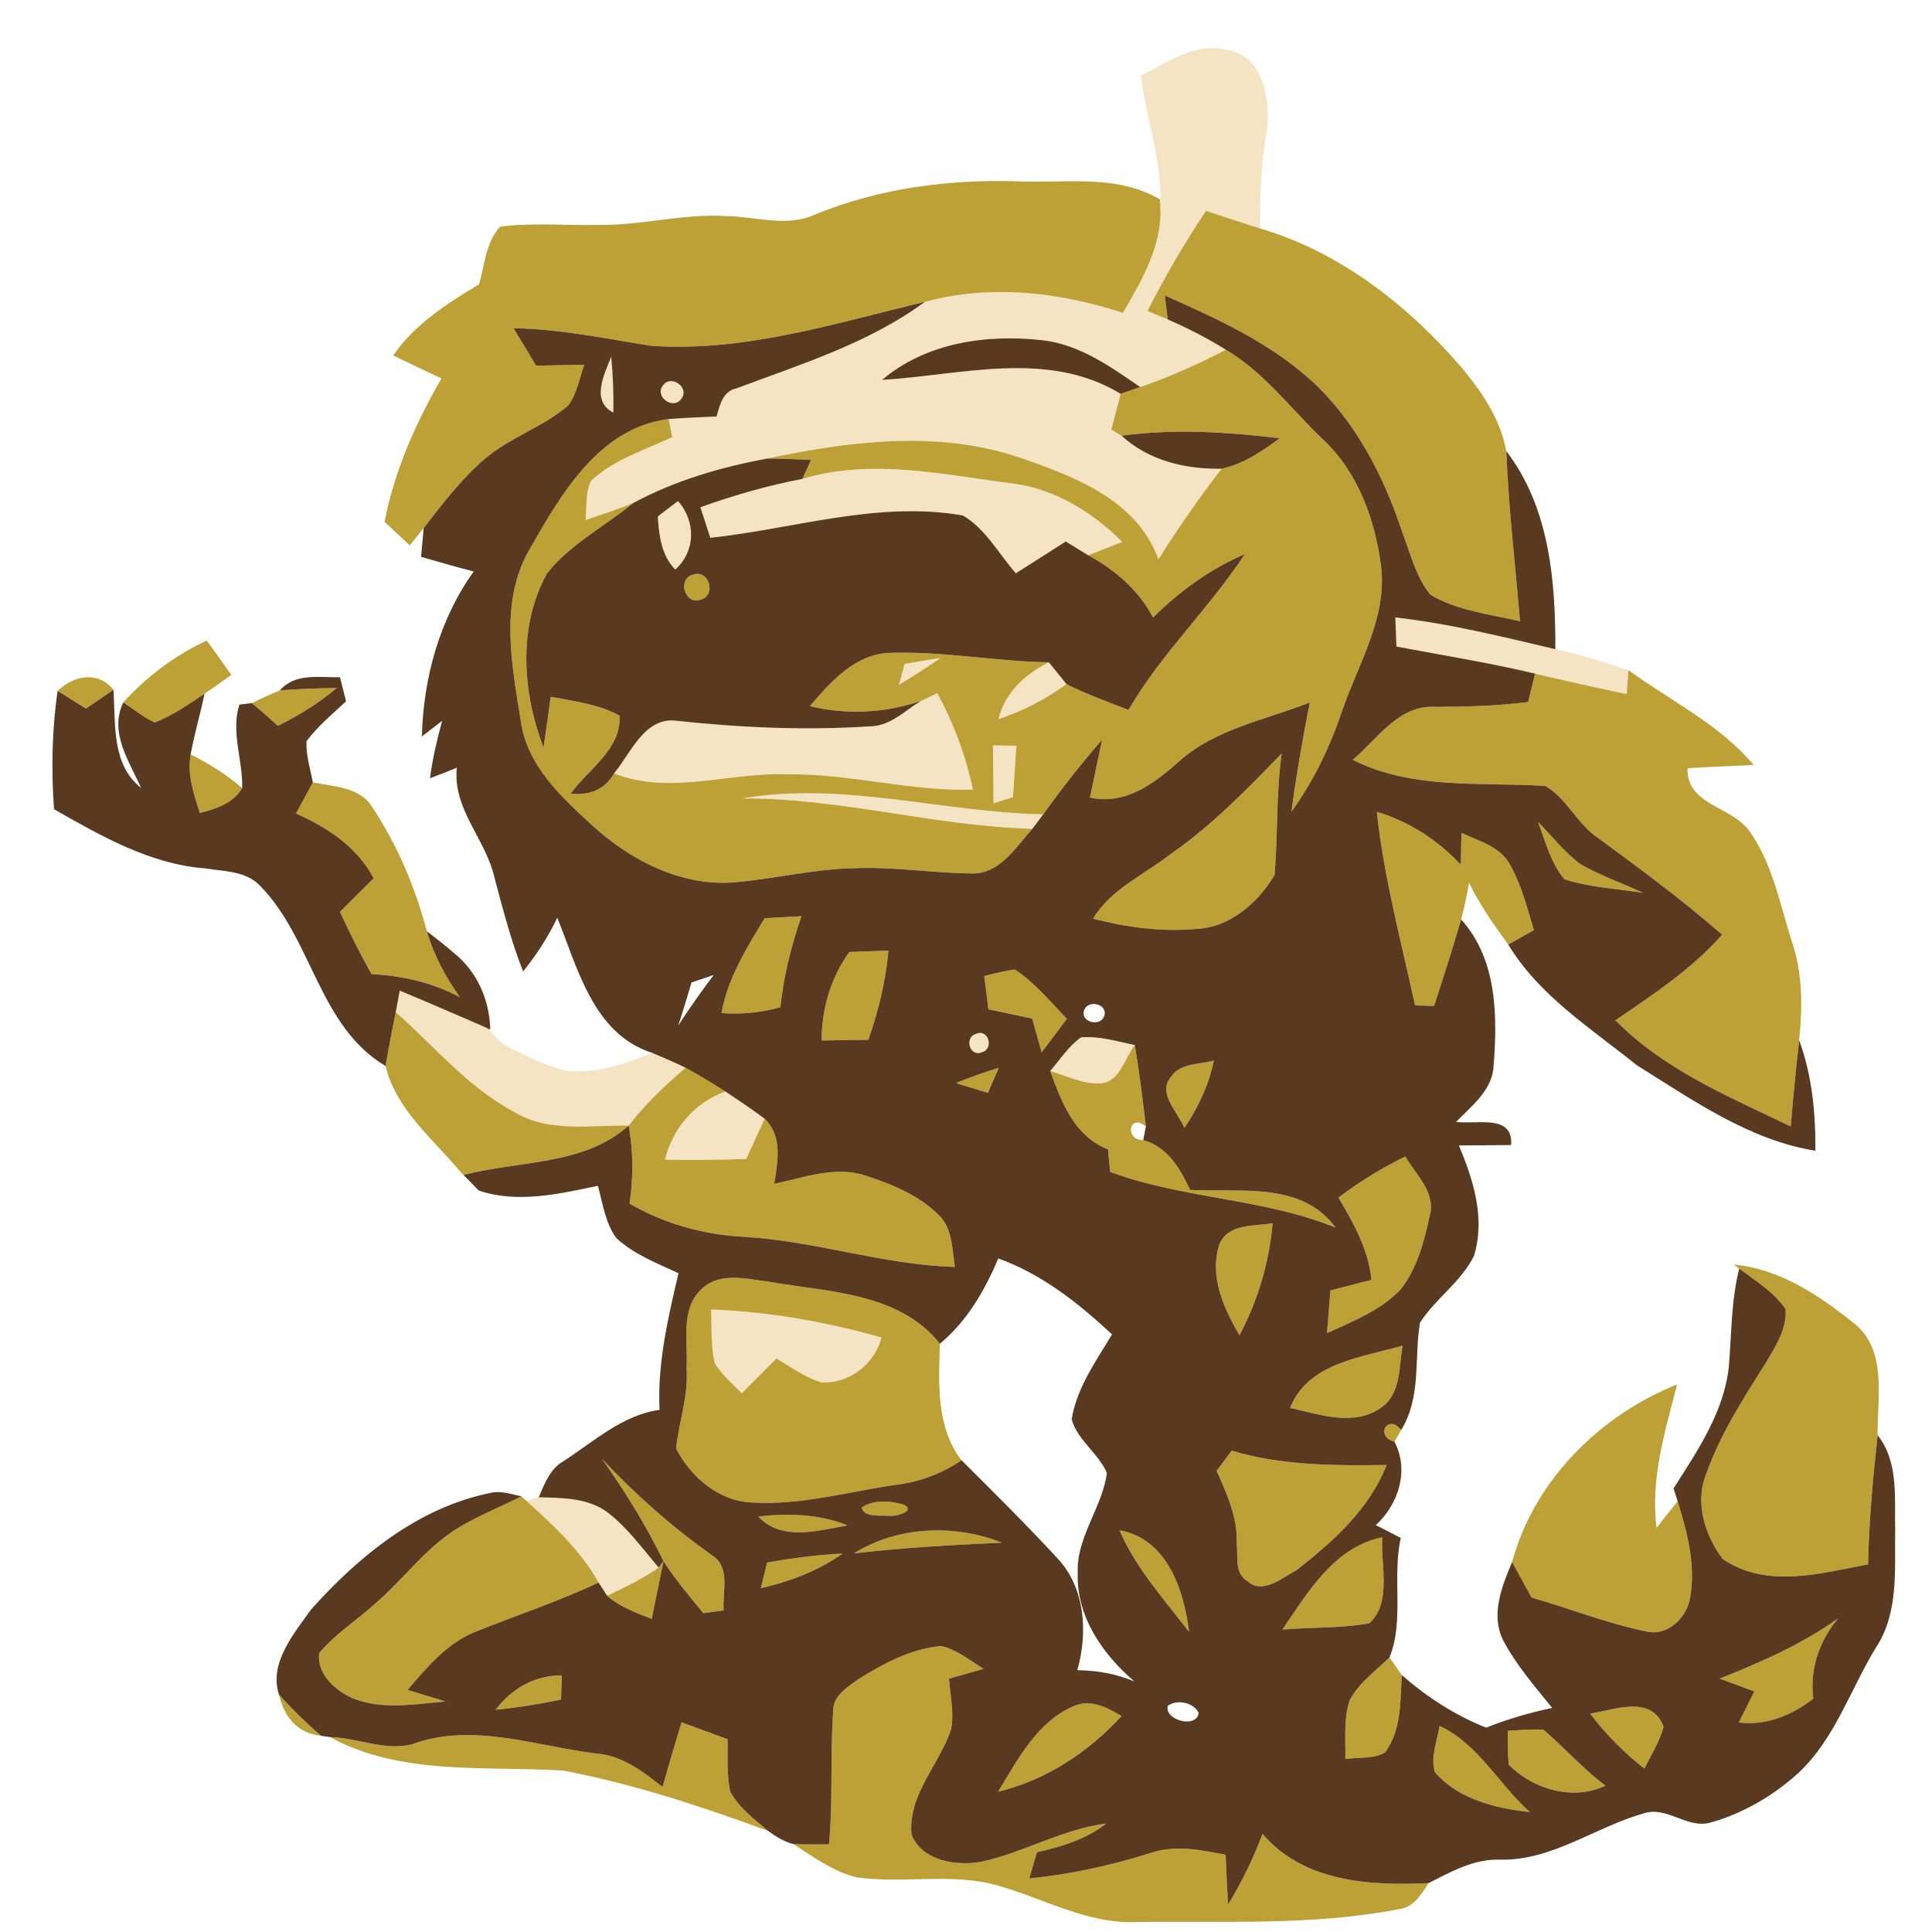 <?xml version="1.0" encoding="UTF-8" ?>
<!DOCTYPE svg PUBLIC "-//W3C//DTD SVG 1.1//EN" "http://www.w3.org/Graphics/SVG/1.1/DTD/svg11.dtd">
<svg width="226pt" height="226pt" viewBox="0 0 226 226" version="1.1" xmlns="http://www.w3.org/2000/svg">
<g id="#f4e4c3fb">
<path fill="#f4e4c3" opacity="1.00" d=" M 133.46 8.87 C 136.67 7.23 140.07 4.75 143.88 5.91 C 147.83 6.78 148.53 11.59 148.25 14.97 C 147.53 18.85 147.40 22.78 147.39 26.72 C 145.27 26.05 143.17 25.37 141.07 24.67 C 138.56 28.43 136.27 32.34 134.23 36.37 C 134.83 36.62 136.01 37.12 136.60 37.37 C 138.94 38.38 141.23 39.56 143.40 40.91 C 140.16 42.59 136.83 44.09 133.38 45.28 C 129.90 42.88 126.27 40.29 121.95 39.80 C 115.43 39.06 108.33 40.07 103.18 44.44 C 112.45 43.88 122.54 40.87 131.09 46.07 C 130.72 47.46 130.37 48.85 130.00 50.25 C 130.30 50.43 130.90 50.79 131.19 50.97 C 134.41 53.90 138.64 54.90 142.90 54.83 C 140.27 58.24 137.80 61.78 135.51 65.43 C 132.99 58.48 125.71 55.74 119.30 53.53 C 109.74 50.29 99.41 51.59 89.74 53.64 C 84.30 54.64 78.93 56.22 74.04 58.86 C 72.22 59.59 70.35 60.21 68.49 60.84 C 68.67 59.31 68.43 57.62 69.17 56.22 C 71.83 53.75 75.41 52.65 78.63 51.14 C 78.53 50.61 78.32 49.55 78.22 49.02 C 80.08 48.87 81.95 48.81 83.82 48.72 C 84.21 47.37 84.56 45.72 86.21 45.41 C 93.76 42.57 101.61 40.16 108.19 35.31 C 115.85 33.24 123.90 34.15 131.35 36.60 C 133.60 32.75 136.01 28.66 135.73 24.03 C 135.98 18.85 134.05 13.96 133.46 8.87 Z" />
<path fill="#f4e4c3" opacity="1.00" d=" M 71.75 48.26 C 69.08 46.92 70.70 43.75 71.50 41.73 C 71.70 43.90 71.79 46.08 71.75 48.26 Z" />
<path fill="#f4e4c3" opacity="1.00" d=" M 77.56 45.08 C 78.52 43.74 80.74 45.38 79.68 46.67 C 78.72 48.00 76.51 46.36 77.56 45.08 Z" />
<path fill="#f4e4c3" opacity="1.00" d=" M 93.87 56.02 C 102.10 53.55 110.54 55.58 118.80 56.60 C 123.61 57.33 127.89 59.99 131.28 63.39 C 129.95 63.92 128.62 64.44 127.28 64.95 C 126.41 64.42 125.54 63.88 124.67 63.34 C 122.73 64.59 120.78 65.83 118.83 67.06 C 116.83 64.78 115.30 61.87 112.64 60.30 C 102.73 58.55 92.90 61.86 83.09 62.91 C 82.70 61.72 82.31 60.53 81.93 59.34 C 85.82 57.94 89.80 56.79 93.87 56.02 Z" />
<path fill="#f4e4c3" opacity="1.00" d=" M 76.95 60.41 C 77.54 59.96 78.72 59.06 79.31 58.61 C 81.41 60.99 81.39 64.46 78.99 66.63 C 77.36 64.94 77.08 62.64 76.95 60.41 Z" />
<path fill="#f4e4c3" opacity="1.00" d=" M 163.22 72.23 C 169.56 72.94 175.75 74.49 181.94 75.94 C 184.84 76.57 187.68 77.44 190.49 78.39 C 190.44 79.09 190.34 80.49 190.29 81.19 C 186.71 80.44 183.13 79.65 179.57 78.80 C 174.21 77.52 168.76 76.66 163.35 75.63 C 163.30 74.50 163.26 73.36 163.22 72.23 Z" />
<path fill="#f4e4c3" opacity="1.00" d=" M 105.82 77.66 C 107.22 77.42 108.63 77.18 110.04 76.96 C 108.44 78.06 106.80 79.11 105.15 80.12 C 105.31 79.51 105.65 78.27 105.82 77.66 Z" />
<path fill="#f4e4c3" opacity="1.00" d=" M 116.79 84.13 C 117.56 81.00 119.91 78.88 122.69 77.47 C 123.21 78.11 124.24 79.39 124.76 80.03 C 122.32 81.78 119.65 83.18 116.79 84.13 Z" />
<path fill="#f4e4c3" opacity="1.00" d=" M 107.74 81.99 C 108.22 81.77 109.17 81.31 109.65 81.09 C 111.57 84.63 112.98 88.42 113.81 92.37 C 106.50 92.60 99.36 90.46 92.06 90.58 C 85.30 90.30 78.41 93.07 71.83 90.47 C 73.80 88.09 75.43 83.78 79.20 84.32 C 86.78 85.14 94.43 85.46 102.04 84.95 C 104.28 84.82 105.90 83.08 107.74 81.99 Z" />
<path fill="#f4e4c3" opacity="1.00" d=" M 116.16 87.19 C 116.85 87.21 118.22 87.23 118.90 87.24 C 118.77 89.24 118.63 91.25 118.49 93.25 C 117.92 93.43 116.79 93.80 116.22 93.98 C 116.19 91.71 116.17 89.45 116.16 87.19 Z" />
<path fill="#f4e4c3" opacity="1.00" d=" M 86.83 93.40 C 98.58 91.37 110.29 95.03 122.04 95.26 C 121.72 95.68 121.08 96.52 120.76 96.95 C 109.35 96.65 98.27 93.33 86.83 93.40 Z" />
<path fill="#f4e4c3" opacity="1.00" d=" M 46.76 115.88 C 50.15 117.29 53.52 118.75 56.89 120.22 L 57.18 120.50 C 57.31 120.63 57.56 120.87 57.69 121.00 L 58.47 121.78 C 58.63 121.91 58.96 122.17 59.12 122.29 C 59.24 122.35 59.47 122.47 59.59 122.53 C 61.74 123.53 63.85 124.73 66.20 125.22 C 69.71 125.71 73.09 124.41 76.29 123.16 C 77.60 123.72 78.92 124.27 80.19 124.90 C 77.81 126.98 75.47 129.14 73.54 131.67 C 69.04 131.59 64.07 132.55 60.03 130.00 C 54.67 127.13 50.79 122.36 46.29 118.40 C 46.40 117.77 46.64 116.51 46.76 115.88 Z" />
<path fill="#f4e4c3" opacity="1.00" d=" M 114.17 120.94 C 115.61 120.28 116.32 122.67 114.88 123.08 C 113.45 123.73 112.74 121.35 114.17 120.94 Z" />
<path fill="#f4e4c3" opacity="1.00" d=" M 126.45 121.35 C 128.59 121.17 130.68 121.82 132.75 122.25 C 131.53 123.78 131.04 126.54 128.74 126.73 C 126.69 126.84 124.78 125.85 122.85 125.28 C 124.00 123.94 124.99 122.39 126.45 121.35 Z" />
<path fill="#f4e4c3" opacity="1.00" d=" M 77.78 135.66 C 78.73 131.94 81.22 129.01 84.85 127.68 C 86.40 128.71 87.95 129.75 89.44 130.86 C 88.72 132.43 88.00 134.00 87.29 135.57 C 84.12 135.69 80.95 135.72 77.78 135.66 Z" />
<path fill="#f4e4c3" opacity="1.00" d=" M 83.19 153.18 C 89.94 153.44 96.63 154.62 103.12 156.46 C 102.30 159.57 99.36 161.84 96.13 161.72 C 94.19 161.14 92.54 159.93 90.83 158.91 C 89.47 160.26 88.13 161.62 86.78 162.98 C 85.67 161.87 84.44 160.82 83.61 159.47 C 83.14 157.41 83.25 155.28 83.19 153.18 Z" />
<path fill="#f4e4c3" opacity="1.00" d=" M 63.02 175.15 C 65.78 175.22 68.83 175.20 71.13 176.96 C 73.44 178.76 75.17 181.16 77.05 183.37 C 75.16 184.68 73.10 185.69 71.02 186.67 C 70.77 186.28 70.27 185.51 70.02 185.12 C 67.92 181.37 64.75 178.43 61.59 175.58 C 61.94 175.47 62.66 175.25 63.02 175.15 Z" />
</g>
<g id="#bda137fe">
<path fill="#bda137" opacity="1.00" d=" M 95.40 25.07 C 102.87 22.01 110.98 20.96 119.00 21.21 C 124.57 21.46 130.65 20.33 135.69 23.33 L 135.73 24.03 C 136.01 28.66 133.60 32.75 131.35 36.60 C 123.90 34.15 115.85 33.24 108.19 35.31 C 97.68 37.81 87.08 41.22 76.14 40.45 C 70.81 39.61 65.50 38.47 60.07 38.40 C 60.96 39.86 61.84 41.31 62.71 42.77 C 64.59 42.73 66.47 42.69 68.34 42.66 C 67.78 44.27 67.50 46.05 66.46 47.44 C 63.52 49.98 59.65 51.15 56.70 53.69 C 53.96 56.04 51.76 58.93 49.56 61.77 C 49.15 62.28 48.34 63.29 47.93 63.80 C 46.95 62.89 45.97 61.96 44.99 61.04 C 46.14 55.05 48.61 49.52 51.64 44.27 C 49.76 43.38 47.87 42.50 46.00 41.58 C 48.52 37.91 52.30 35.51 56.04 33.25 C 56.71 30.98 56.82 28.30 58.52 26.51 C 62.33 26.03 66.18 26.39 70.01 26.31 C 75.04 26.39 79.98 24.95 85.02 25.28 C 88.48 25.34 92.09 26.62 95.40 25.07 Z" />
<path fill="#bda137" opacity="1.00" d=" M 141.07 24.67 C 143.17 25.37 145.27 26.05 147.39 26.72 C 156.76 29.47 164.72 35.72 171.01 43.04 C 173.37 45.87 175.54 49.08 176.20 52.77 C 176.47 59.43 177.25 66.04 177.81 72.67 C 174.27 71.84 170.48 71.46 167.31 69.56 C 165.57 67.39 164.94 64.59 163.96 62.04 C 161.79 55.54 158.52 49.23 153.43 44.55 C 148.48 40.05 142.31 37.25 136.26 34.57 C 136.35 35.27 136.51 36.67 136.60 37.37 C 136.01 37.12 134.83 36.62 134.23 36.37 C 136.27 32.34 138.56 28.43 141.07 24.67 Z" />
<path fill="#bda137" opacity="1.00" d=" M 143.40 40.91 C 147.89 43.56 151.00 47.82 154.72 51.37 C 158.83 55.18 160.84 60.74 161.55 66.19 C 162.30 72.24 158.90 77.61 157.01 83.12 C 155.60 87.32 153.68 91.34 151.07 94.94 C 151.64 90.66 152.38 86.40 153.22 82.17 C 148.07 84.22 142.31 85.21 138.03 88.97 C 135.10 91.59 131.70 94.22 127.50 93.30 C 127.97 91.05 128.45 88.79 128.92 86.53 C 126.49 89.33 124.19 92.24 122.04 95.26 C 110.29 95.03 98.58 91.37 86.83 93.40 C 98.27 93.33 109.35 96.65 120.76 96.95 C 118.81 99.14 116.85 102.39 113.48 102.17 C 108.97 102.12 104.49 101.36 99.97 101.56 C 95.18 101.64 90.50 102.84 85.74 103.23 C 79.64 103.65 73.82 100.66 69.40 96.66 C 65.70 93.28 61.60 89.54 60.91 84.27 C 59.85 77.60 58.36 70.18 62.09 64.02 C 65.72 57.64 70.19 50.02 78.22 49.02 C 78.32 49.55 78.53 50.61 78.63 51.14 C 75.41 52.65 71.83 53.75 69.17 56.22 C 68.43 57.62 68.67 59.31 68.49 60.84 C 70.35 60.21 72.22 59.59 74.04 58.86 C 70.71 61.62 66.67 63.66 63.97 67.10 C 60.56 73.34 61.11 80.98 63.58 87.45 C 63.87 85.47 64.15 83.49 64.42 81.51 C 67.14 82.03 70.00 82.35 72.47 83.72 C 72.72 87.63 68.80 89.98 66.77 92.83 C 68.86 93.10 70.78 92.37 71.83 90.47 C 78.41 93.07 85.30 90.30 92.06 90.58 C 99.36 90.46 106.50 92.60 113.81 92.37 C 112.98 88.42 111.57 84.63 109.65 81.09 C 109.17 81.31 108.22 81.77 107.74 81.99 C 103.54 83.41 99.05 83.65 94.74 82.60 C 97.19 79.73 100.04 76.49 104.12 76.37 C 110.33 76.16 116.48 77.38 122.69 77.47 C 119.91 78.88 117.56 81.00 116.79 84.13 C 119.65 83.18 122.32 81.78 124.76 80.03 C 127.10 81.21 129.57 82.10 132.01 83.04 C 135.84 76.44 141.45 71.17 145.62 64.82 C 141.57 66.54 138.00 69.16 134.88 72.23 C 133.19 69.02 130.44 66.65 127.28 64.95 C 128.62 64.44 129.95 63.92 131.28 63.39 C 127.89 59.99 123.61 57.33 118.80 56.60 C 110.54 55.58 102.10 53.55 93.87 56.02 C 94.12 55.47 94.62 54.35 94.87 53.80 C 93.16 53.73 91.45 53.65 89.74 53.64 C 99.41 51.59 109.74 50.29 119.30 53.53 C 125.71 55.74 132.99 58.48 135.51 65.43 C 137.80 61.78 140.27 58.24 142.90 54.83 C 145.46 54.29 147.62 52.78 149.70 51.27 C 143.56 50.52 137.34 50.14 131.19 50.97 C 130.90 50.79 130.30 50.43 130.00 50.25 C 130.37 48.85 130.72 47.46 131.09 46.07 C 131.66 45.87 132.81 45.48 133.38 45.28 C 136.83 44.09 140.16 42.59 143.40 40.91 M 105.82 77.66 C 105.65 78.27 105.31 79.51 105.15 80.12 C 106.80 79.11 108.44 78.06 110.04 76.96 C 108.63 77.18 107.22 77.42 105.82 77.66 M 116.16 87.19 C 116.17 89.45 116.19 91.71 116.22 93.98 C 116.79 93.80 117.92 93.43 118.49 93.25 C 118.63 91.25 118.77 89.24 118.90 87.24 C 118.22 87.23 116.85 87.21 116.16 87.19 Z" />
<path fill="#bda137" opacity="1.00" d=" M 81.11 67.21 C 82.99 66.59 83.83 69.72 81.92 70.16 C 80.05 70.78 79.20 67.64 81.11 67.21 Z" />
<path fill="#bda137" opacity="1.00" d=" M 14.42 82.16 C 17.17 79.13 20.47 76.66 24.18 74.93 C 25.16 76.26 26.12 77.60 27.06 78.95 C 26.03 79.69 24.98 80.43 23.93 81.15 C 22.05 82.38 20.21 83.72 18.09 84.51 C 16.77 83.89 15.63 82.97 14.42 82.16 Z" />
<path fill="#bda137" opacity="1.00" d=" M 6.74 80.82 C 8.60 79.01 11.47 78.44 13.27 80.69 C 12.20 81.43 11.12 82.16 10.05 82.89 C 8.94 82.20 7.84 81.51 6.74 80.82 Z" />
<path fill="#bda137" opacity="1.00" d=" M 179.57 78.80 C 183.13 79.65 186.71 80.44 190.29 81.19 C 190.34 80.49 190.44 79.09 190.49 78.39 C 195.43 81.99 201.14 84.73 205.14 89.48 C 202.56 89.62 199.98 89.70 197.40 89.86 C 197.28 94.24 202.62 94.28 204.67 97.26 C 207.39 101.10 208.21 105.83 209.64 110.23 C 210.88 113.91 210.85 117.86 210.46 121.69 C 210.09 125.05 209.74 128.40 209.48 131.77 C 202.29 128.30 194.67 125.16 188.97 119.35 C 193.38 116.34 197.90 113.37 201.45 109.33 C 196.81 105.29 191.87 101.64 186.92 98.01 C 184.48 96.40 183.25 93.31 180.74 91.94 C 173.18 91.45 165.27 92.42 158.24 88.88 C 161.12 86.45 163.64 82.41 167.89 82.69 C 171.51 82.68 175.14 82.58 178.75 82.12 C 178.95 81.29 179.36 79.63 179.57 78.80 Z" />
<path fill="#bda137" opacity="1.00" d=" M 32.74 80.76 C 34.95 80.58 37.17 80.52 39.39 80.48 C 37.30 82.25 34.97 83.70 32.51 84.90 C 31.50 84.00 30.50 83.11 29.46 82.25 C 30.53 81.71 31.63 81.21 32.74 80.76 Z" />
<path fill="#bda137" opacity="1.00" d=" M 136.88 99.95 C 141.73 96.59 145.85 92.36 149.93 88.14 C 149.26 92.85 149.50 97.63 149.10 102.35 C 147.19 105.56 143.89 108.49 139.99 108.66 C 135.91 109.03 131.82 108.49 127.87 107.46 C 129.95 103.99 133.81 102.35 136.88 99.95 Z" />
<path fill="#bda137" opacity="1.00" d=" M 23.38 95.10 C 22.66 92.89 21.88 90.60 22.30 88.25 C 24.45 89.32 26.50 90.61 28.33 92.18 C 27.27 93.98 25.29 94.62 23.38 95.10 Z" />
<path fill="#bda137" opacity="1.00" d=" M 34.62 95.16 C 35.29 93.95 35.95 92.73 36.60 91.52 C 39.05 92.03 42.16 92.03 43.59 94.49 C 46.51 98.90 48.58 103.83 49.94 108.94 C 50.74 111.73 52.12 114.29 53.80 116.65 C 50.61 114.94 47.06 114.13 43.46 113.95 C 42.13 111.57 40.90 109.13 39.77 106.66 C 41.09 105.35 42.40 104.05 43.71 102.74 C 41.78 99.07 38.31 96.80 34.62 95.16 Z" />
<path fill="#bda137" opacity="1.00" d=" M 161.06 94.97 C 164.85 96.09 168.19 98.28 170.88 101.15 C 170.90 99.91 170.93 98.67 170.96 97.43 C 173.02 98.40 175.58 99.04 176.69 101.25 C 178.00 103.60 178.66 106.24 179.43 108.80 C 178.43 109.36 177.43 109.92 176.43 110.49 C 174.74 108.20 173.11 105.84 171.85 103.28 C 171.58 104.71 171.31 106.14 170.92 107.55 C 169.93 110.94 168.86 114.31 167.75 117.67 C 167.20 117.65 166.09 117.62 165.53 117.61 C 163.90 110.09 161.87 102.63 161.06 94.97 Z" />
<path fill="#bda137" opacity="1.00" d=" M 179.91 96.13 C 181.54 97.80 182.98 99.67 184.86 101.07 C 187.19 102.42 189.75 103.30 192.19 104.44 C 189.12 103.95 185.97 103.82 183.00 102.85 C 181.39 100.94 180.78 98.43 179.91 96.13 Z" />
<path fill="#bda137" opacity="1.00" d=" M 89.45 107.41 C 90.89 107.33 92.32 107.25 93.75 107.17 C 92.56 110.63 91.67 114.18 91.29 117.82 C 89.05 118.46 86.72 118.67 84.40 118.51 C 85.12 114.43 87.34 110.89 89.45 107.41 Z" />
<path fill="#bda137" opacity="1.00" d=" M 52.68 111.12 C 52.75 111.18 52.88 111.30 52.95 111.36 C 52.88 111.30 52.75 111.18 52.68 111.12 Z" />
<path fill="#bda137" opacity="1.00" d=" M 99.35 111.36 C 100.88 111.30 102.40 111.25 103.93 111.20 C 103.61 114.77 102.76 118.25 101.58 121.63 C 99.75 121.65 97.93 121.68 96.11 121.71 C 96.12 117.99 97.18 114.39 99.35 111.36 Z" />
<path fill="#bda137" opacity="1.00" d=" M 115.14 114.17 C 116.33 113.88 117.51 113.56 118.72 113.41 C 121.07 114.96 122.86 117.18 124.80 119.18 C 123.82 120.48 122.83 121.80 121.85 123.11 C 121.48 121.79 121.11 120.47 120.74 119.15 C 119.04 118.78 117.33 118.42 115.62 118.06 C 115.46 116.76 115.30 115.46 115.14 114.17 Z" />
<path fill="#bda137" opacity="1.00" d=" M 46.29 118.40 C 50.79 122.36 54.67 127.13 60.03 130.00 C 64.07 132.55 69.04 131.59 73.54 131.67 C 68.33 136.37 60.66 135.74 54.23 137.45 C 54.18 137.41 54.10 137.31 54.05 137.27 C 53.98 137.19 53.84 137.04 53.77 136.97 C 50.58 133.19 46.28 129.68 45.10 124.70 C 45.45 122.59 45.88 120.50 46.29 118.40 Z" />
<path fill="#bda137" opacity="1.00" d=" M 56.89 120.22 C 57.01 120.26 57.24 120.36 57.35 120.40 L 57.18 120.50 L 56.89 120.22 Z" />
<path fill="#bda137" opacity="1.00" d=" M 57.18 120.50 C 57.31 120.63 57.56 120.87 57.69 121.00 C 57.56 120.87 57.31 120.63 57.18 120.50 Z" />
<path fill="#bda137" opacity="1.00" d=" M 58.47 121.78 C 58.63 121.91 58.96 122.17 59.12 122.29 C 58.96 122.17 58.63 121.91 58.47 121.78 Z" />
<path fill="#bda137" opacity="1.00" d=" M 132.75 122.25 C 133.27 125.41 133.67 128.59 134.04 131.77 C 132.07 130.14 131.50 133.38 133.73 133.37 C 136.56 134.13 138.07 136.72 139.21 139.19 C 145.06 139.53 152.23 138.14 156.23 143.60 C 147.76 140.15 138.42 140.26 129.86 137.08 C 129.77 136.20 129.69 135.33 129.61 134.45 C 125.67 132.91 124.18 128.94 122.85 125.28 C 124.78 125.85 126.69 126.84 128.74 126.73 C 131.04 126.54 131.53 123.78 132.75 122.25 Z" />
<path fill="#bda137" opacity="1.00" d=" M 59.12 122.29 C 59.24 122.35 59.47 122.47 59.59 122.53 C 59.47 122.47 59.24 122.35 59.12 122.29 Z" />
<path fill="#bda137" opacity="1.00" d=" M 136.99 125.97 C 138.07 124.31 140.31 124.55 141.99 124.06 C 141.40 126.90 140.18 129.55 138.54 131.95 C 137.83 130.10 135.32 127.87 136.99 125.97 Z" />
<path fill="#bda137" opacity="1.00" d=" M 80.19 124.90 C 81.78 125.76 83.32 126.71 84.85 127.68 C 81.22 129.01 78.73 131.94 77.78 135.66 C 80.95 135.72 84.12 135.69 87.29 135.57 C 88.00 134.00 88.72 132.43 89.44 130.86 C 91.58 132.91 90.97 135.88 90.57 138.48 C 94.08 137.75 97.77 136.32 101.34 137.55 C 104.40 138.55 107.54 139.84 109.86 142.17 C 111.43 143.76 111.37 146.14 111.70 148.20 C 103.34 147.97 95.34 145.15 87.00 144.68 C 82.30 144.43 77.71 143.16 73.64 140.79 C 74.10 137.76 74.08 134.68 73.54 131.67 C 75.47 129.14 77.81 126.98 80.19 124.90 Z" />
<path fill="#bda137" opacity="1.00" d=" M 111.83 126.70 C 113.46 126.01 115.14 125.43 116.83 124.92 C 116.41 125.89 115.99 126.86 115.57 127.83 C 114.31 127.48 113.08 127.06 111.83 126.70 Z" />
<path fill="#bda137" opacity="1.00" d=" M 156.57 140.09 C 159.02 138.24 161.63 136.63 164.39 135.29 C 165.64 137.44 168.04 139.54 167.23 142.28 C 166.59 145.27 165.76 148.38 163.85 150.83 C 161.51 153.30 158.26 154.56 155.23 155.95 C 155.36 154.28 155.49 152.61 155.63 150.95 C 157.23 150.54 158.82 150.13 160.42 149.72 C 160.10 146.19 158.33 143.09 156.57 140.09 Z" />
<path fill="#bda137" opacity="1.00" d=" M 142.63 145.59 C 143.63 143.10 146.70 143.46 148.87 143.09 C 148.47 147.67 147.15 152.13 144.99 156.20 C 143.15 153.04 141.44 149.30 142.63 145.59 Z" />
<path fill="#bda137" opacity="1.00" d=" M 202.78 147.92 C 208.26 148.43 212.92 151.60 217.08 154.96 C 220.78 158.15 219.58 163.57 219.64 167.88 C 219.09 172.90 218.63 177.94 218.52 183.00 C 212.90 184.04 206.69 185.89 201.50 182.35 C 199.48 179.64 198.24 175.85 199.54 172.56 C 201.17 167.87 203.87 163.67 206.52 159.50 C 207.64 157.55 209.06 155.49 208.87 153.13 C 207.49 151.12 205.37 149.83 203.45 148.40 L 202.78 147.92 Z" />
<path fill="#bda137" opacity="1.00" d=" M 81.94 150.91 C 84.10 148.69 87.39 149.62 90.08 149.95 C 97.00 151.18 105.14 151.17 109.95 157.18 C 109.80 161.80 109.49 166.93 112.48 170.82 C 110.21 172.36 107.61 173.34 104.89 173.68 C 99.28 174.47 93.71 176.11 88.00 175.76 C 84.12 175.64 80.79 172.77 79.09 169.45 C 79.41 166.29 80.57 163.22 80.31 160.00 C 80.51 157.00 79.56 153.29 81.94 150.91 M 83.19 153.18 C 83.25 155.28 83.14 157.41 83.61 159.47 C 84.44 160.82 85.67 161.87 86.78 162.98 C 88.13 161.62 89.47 160.26 90.83 158.91 C 92.54 159.93 94.19 161.14 96.13 161.72 C 99.36 161.84 102.30 159.57 103.12 156.46 C 96.63 154.62 89.94 153.44 83.19 153.18 Z" />
<path fill="#bda137" opacity="1.00" d=" M 150.91 164.69 C 153.03 159.39 159.28 158.80 164.07 157.41 C 163.63 159.88 163.91 162.97 161.63 164.61 C 158.47 166.93 154.35 165.46 150.91 164.69 Z" />
<path fill="#bda137" opacity="1.00" d=" M 176.88 182.72 C 179.47 173.17 187.14 165.57 196.19 161.94 C 194.77 167.44 193.05 172.97 193.78 178.73 C 194.59 177.68 195.41 176.65 196.25 175.62 C 197.36 179.21 198.37 183.02 197.72 186.81 C 197.40 189.17 195.06 191.47 192.57 190.84 C 188.00 189.90 183.64 188.16 179.16 186.88 C 178.40 185.49 177.64 184.10 176.88 182.72 Z" />
<path fill="#bda137" opacity="1.00" d=" M 163.12 168.64 C 160.77 168.05 162.35 165.30 163.90 167.28 C 163.71 167.62 163.31 168.30 163.12 168.64 Z" />
<path fill="#bda137" opacity="1.00" d=" M 144.08 169.69 C 149.96 171.46 156.12 171.45 162.20 171.37 C 160.21 176.51 155.95 180.32 151.71 183.64 C 150.05 184.52 147.75 186.57 145.97 184.99 C 144.36 184.08 144.85 182.03 144.66 180.51 C 144.79 177.50 143.51 174.74 142.32 172.06 C 142.91 171.27 143.49 170.48 144.08 169.69 Z" />
<path fill="#bda137" opacity="1.00" d=" M 70.41 170.64 C 74.31 174.82 78.60 178.59 83.25 181.91 C 85.52 183.30 84.48 186.21 84.65 188.38 C 84.05 188.46 82.87 188.62 82.27 188.70 C 80.65 186.73 79.00 184.77 77.61 182.62 C 75.57 178.42 73.11 174.45 70.41 170.64 Z" />
<path fill="#bda137" opacity="1.00" d=" M 52.47 179.47 C 55.10 177.62 58.14 176.48 61.00 175.04 L 61.59 175.58 C 64.75 178.43 67.92 181.37 70.02 185.12 C 65.41 187.30 60.57 188.90 55.84 190.79 C 52.40 192.08 50.00 194.97 47.68 197.68 C 49.16 198.13 50.64 198.58 52.13 199.04 C 48.50 199.33 44.64 200.07 41.17 198.62 C 39.17 197.69 37.04 195.80 37.34 193.38 C 39.16 191.17 41.62 189.62 43.74 187.72 C 46.80 185.13 49.21 181.83 52.47 179.47 Z" />
<path fill="#bda137" opacity="1.00" d=" M 100.81 176.34 C 102.23 175.37 104.21 175.56 105.78 176.03 C 107.17 176.85 104.60 177.42 104.04 177.32 C 103.10 177.21 101.03 177.58 100.81 176.34 Z" />
<path fill="#bda137" opacity="1.00" d=" M 88.72 177.41 C 92.22 176.98 95.83 177.12 99.15 178.43 C 95.74 179.04 91.45 180.33 88.72 177.41 Z" />
<path fill="#bda137" opacity="1.00" d=" M 99.89 181.71 C 105.01 178.51 111.66 178.27 117.21 180.46 C 111.42 180.72 105.65 181.04 99.89 181.71 Z" />
<path fill="#bda137" opacity="1.00" d=" M 130.96 179.01 C 136.52 179.99 138.50 186.00 139.09 190.89 C 136.17 187.09 132.88 183.46 130.96 179.01 Z" />
<path fill="#bda137" opacity="1.00" d=" M 150.02 190.62 C 152.99 186.25 156.09 180.96 161.70 179.83 C 161.46 183.08 162.87 187.41 160.18 189.89 C 156.83 190.48 153.40 190.34 150.02 190.62 Z" />
<path fill="#bda137" opacity="1.00" d=" M 89.74 182.78 C 92.66 182.27 95.60 181.88 98.56 181.73 C 95.70 183.77 92.40 185.00 89.00 185.79 C 89.25 184.78 89.50 183.78 89.74 182.78 Z" />
<path fill="#bda137" opacity="1.00" d=" M 77.05 183.37 L 77.61 182.62 C 77.15 184.87 76.70 187.12 76.24 189.37 C 74.40 188.67 72.52 187.97 71.02 186.67 C 73.10 185.69 75.16 184.68 77.05 183.37 Z" />
<path fill="#bda137" opacity="1.00" d=" M 201.17 196.36 C 205.98 194.44 210.78 192.35 215.01 189.32 C 212.81 191.97 211.67 195.25 212.12 198.71 C 209.60 200.63 206.63 201.90 203.41 201.49 C 204.01 200.27 204.61 199.06 205.22 197.86 C 203.87 197.35 202.52 196.86 201.17 196.36 Z" />
<path fill="#bda137" opacity="1.00" d=" M 100.41 196.43 C 103.35 194.59 106.58 192.85 110.11 192.55 C 111.96 192.97 113.47 194.24 115.06 195.22 C 113.71 195.60 112.36 195.99 111.01 196.37 C 111.15 198.33 111.63 200.33 111.26 202.28 C 109.88 206.43 106.16 210.01 106.63 214.62 C 107.89 217.72 111.91 218.32 114.85 217.77 C 119.82 216.68 124.31 213.96 129.41 213.31 C 127.06 215.15 124.18 216.02 121.30 216.67 C 121.00 217.69 120.70 218.71 120.40 219.74 C 125.21 219.26 129.92 218.22 134.53 216.78 C 137.42 215.77 140.46 216.39 143.37 216.97 C 143.44 218.90 143.54 220.84 143.66 222.78 C 145.27 220.17 146.60 217.39 147.69 214.53 C 152.49 220.15 160.25 220.62 167.11 220.28 C 166.25 221.61 165.34 223.16 163.59 223.34 C 153.50 225.29 143.16 224.69 132.95 224.84 C 126.81 225.09 121.45 221.68 115.66 220.29 C 110.57 219.21 105.33 220.33 100.21 219.61 C 97.47 218.94 95.15 217.24 92.83 215.72 C 94.21 215.77 95.59 215.75 96.97 215.75 C 97.47 210.58 97.08 205.37 97.47 200.20 C 97.39 198.36 99.12 197.38 100.41 196.43 Z" />
<path fill="#bda137" opacity="1.00" d=" M 157.90 198.86 C 158.98 196.82 160.93 195.46 162.54 193.88 C 162.90 194.39 163.61 195.43 163.97 195.94 C 163.81 198.99 163.94 202.45 162.01 205.00 C 160.62 205.80 158.90 205.52 157.37 205.77 C 157.43 203.47 157.13 201.07 157.90 198.86 Z" />
<path fill="#bda137" opacity="1.00" d=" M 57.99 200.00 C 59.86 197.50 62.56 195.98 65.72 195.98 C 65.70 196.68 65.65 198.10 65.63 198.81 C 63.11 199.34 60.56 199.75 57.99 200.00 Z" />
<path fill="#bda137" opacity="1.00" d=" M 32.64 198.25 C 34.19 199.94 35.82 201.56 37.57 203.05 C 34.81 202.78 33.23 200.84 32.64 198.25 Z" />
<path fill="#bda137" opacity="1.00" d=" M 125.55 199.60 C 127.53 198.69 129.51 199.72 131.19 200.74 C 127.30 204.98 122.38 208.23 116.75 209.60 C 119.05 205.84 121.30 201.44 125.55 199.60 Z" />
<path fill="#bda137" opacity="1.00" d=" M 186.01 200.45 C 188.92 200.01 193.20 198.21 194.61 202.00 C 194.11 203.73 193.17 205.29 192.35 206.88 C 189.97 205.02 187.83 202.86 186.01 200.45 Z" />
<path fill="#bda137" opacity="1.00" d=" M 79.73 201.47 C 81.53 202.13 83.32 202.78 85.12 203.45 C 85.13 205.48 85.00 207.54 85.41 209.55 C 86.43 211.47 88.23 212.81 89.86 214.18 C 82.05 211.30 74.09 208.69 65.91 207.12 C 56.77 206.54 46.97 207.76 38.59 203.20 C 41.79 203.26 44.96 204.84 48.14 204.06 C 55.18 201.44 62.60 204.23 69.70 205.12 C 72.75 205.32 75.20 207.23 77.50 209.03 C 78.22 206.50 78.96 203.98 79.73 201.47 Z" />
<path fill="#bda137" opacity="1.00" d=" M 168.40 201.89 C 172.93 204.00 175.32 208.74 178.96 211.97 C 174.93 211.53 170.59 210.48 167.83 207.28 C 167.33 205.49 168.12 203.65 168.40 201.89 Z" />
<path fill="#bda137" opacity="1.00" d=" M 176.38 202.46 C 177.78 202.39 179.18 202.25 180.57 202.35 C 183.05 204.46 185.18 206.94 187.81 208.88 C 183.98 210.68 179.41 209.33 176.50 206.45 C 176.35 205.13 176.39 203.79 176.38 202.46 Z" />
</g>
<g id="#593920ff">
<path fill="#593920" opacity="1.00" d=" M 76.14 40.45 C 87.08 41.22 97.68 37.81 108.19 35.31 C 101.61 40.16 93.76 42.57 86.21 45.41 C 84.56 45.72 84.21 47.37 83.82 48.72 C 81.95 48.81 80.08 48.87 78.22 49.02 C 70.19 50.02 65.72 57.64 62.09 64.02 C 58.36 70.18 59.85 77.60 60.91 84.27 C 61.60 89.54 65.70 93.28 69.40 96.66 C 73.82 100.66 79.64 103.65 85.74 103.23 C 90.50 102.84 95.18 101.64 99.97 101.56 C 104.49 101.36 108.97 102.12 113.48 102.17 C 116.85 102.39 118.81 99.14 120.76 96.95 C 121.08 96.52 121.72 95.68 122.04 95.26 C 124.19 92.24 126.49 89.33 128.92 86.53 C 128.45 88.79 127.97 91.05 127.50 93.30 C 131.70 94.22 135.10 91.59 138.03 88.97 C 142.31 85.21 148.07 84.22 153.22 82.17 C 152.38 86.40 151.64 90.66 151.07 94.94 C 153.68 91.34 155.60 87.32 157.01 83.12 C 158.90 77.61 162.30 72.24 161.55 66.19 C 160.84 60.74 158.83 55.18 154.72 51.37 C 151.00 47.82 147.89 43.56 143.40 40.91 C 141.23 39.56 138.94 38.38 136.60 37.37 C 136.51 36.67 136.35 35.27 136.26 34.57 C 142.31 37.25 148.48 40.05 153.43 44.55 C 158.52 49.23 161.79 55.54 163.96 62.04 C 164.94 64.59 165.57 67.39 167.31 69.56 C 170.48 71.46 174.27 71.84 177.81 72.67 C 177.25 66.04 176.47 59.43 176.20 52.77 C 181.25 59.33 181.97 67.95 181.94 75.94 C 175.75 74.49 169.56 72.94 163.22 72.23 C 163.26 73.36 163.30 74.50 163.35 75.63 C 168.76 76.66 174.21 77.52 179.57 78.80 C 179.36 79.63 178.95 81.29 178.75 82.12 C 175.14 82.58 171.51 82.68 167.89 82.69 C 163.64 82.41 161.12 86.45 158.24 88.88 C 165.27 92.42 173.18 91.45 180.74 91.94 C 183.25 93.31 184.48 96.40 186.92 98.01 C 191.87 101.64 196.81 105.29 201.45 109.33 C 197.90 113.37 193.38 116.34 188.97 119.35 C 194.67 125.16 202.29 128.30 209.48 131.77 C 209.74 128.40 210.09 125.05 210.46 121.69 C 211.98 125.82 212.39 130.23 212.36 134.61 C 204.62 133.37 198.02 128.68 191.50 124.63 C 186.15 120.32 180.05 116.49 176.43 110.49 C 177.43 109.92 178.43 109.36 179.43 108.80 C 178.66 106.24 178.00 103.60 176.69 101.25 C 175.58 99.04 173.02 98.40 170.96 97.43 C 170.93 98.67 170.90 99.91 170.88 101.15 C 168.19 98.28 164.85 96.09 161.06 94.97 C 161.87 102.63 163.90 110.09 165.53 117.61 C 166.09 117.62 167.20 117.65 167.75 117.67 C 168.86 114.31 169.93 110.94 170.92 107.55 C 175.21 112.31 175.18 119.04 174.69 125.05 C 174.36 127.69 172.08 129.44 170.33 131.23 C 172.70 131.58 177.02 130.25 176.77 133.94 C 174.72 133.96 172.69 133.99 170.65 133.99 C 172.36 138.02 173.77 142.55 172.42 146.91 C 170.92 149.97 167.90 151.90 166.10 154.74 C 165.41 158.94 166.28 163.47 163.90 167.28 C 162.35 165.30 160.77 168.05 163.12 168.64 C 164.87 172.00 163.61 175.94 160.94 178.41 C 161.92 178.90 162.89 179.40 163.86 179.90 C 162.83 184.47 164.29 189.59 162.54 193.88 C 160.93 195.46 158.98 196.82 157.90 198.86 C 157.13 201.07 157.43 203.47 157.37 205.77 C 158.90 205.52 160.62 205.80 162.01 205.00 C 163.94 202.45 163.81 198.99 163.97 195.94 C 166.92 198.51 170.20 200.66 173.85 202.09 C 176.35 201.10 178.94 200.34 181.57 199.79 C 179.51 197.23 177.32 194.73 175.80 191.81 C 174.36 188.81 175.70 185.54 176.88 182.72 C 177.64 184.10 178.40 185.49 179.16 186.88 C 183.64 188.16 188.00 189.90 192.57 190.84 C 195.06 191.47 197.40 189.17 197.72 186.81 C 198.37 183.02 197.36 179.21 196.25 175.62 C 196.13 175.24 195.89 174.48 195.77 174.10 C 198.56 169.73 201.64 165.21 202.23 159.92 C 202.56 156.07 202.49 152.17 203.45 148.40 C 205.37 149.83 207.49 151.12 208.87 153.13 C 209.06 155.49 207.64 157.55 206.52 159.50 C 203.87 163.67 201.17 167.87 199.54 172.56 C 198.24 175.85 199.48 179.64 201.50 182.35 C 206.69 185.89 212.90 184.04 218.52 183.00 C 218.63 177.94 219.09 172.90 219.64 167.88 C 222.13 171.05 221.60 175.22 221.69 178.99 C 221.62 183.60 222.13 188.58 219.49 192.65 C 216.47 197.56 214.68 203.36 210.38 207.39 C 207.42 210.07 203.87 212.16 200.01 213.22 C 197.34 213.92 194.95 211.24 192.29 212.12 C 186.59 213.72 181.58 217.68 175.44 217.54 C 172.39 217.43 169.74 218.96 167.11 220.28 C 160.25 220.62 152.49 220.15 147.69 214.53 C 146.60 217.39 145.27 220.17 143.66 222.78 C 143.54 220.84 143.44 218.90 143.37 216.97 C 140.46 216.39 137.42 215.77 134.53 216.78 C 129.92 218.22 125.21 219.26 120.40 219.74 C 120.70 218.71 121.00 217.69 121.30 216.67 C 124.18 216.02 127.06 215.15 129.41 213.31 C 124.31 213.96 119.82 216.68 114.85 217.77 C 111.91 218.32 107.89 217.72 106.63 214.62 C 106.16 210.01 109.88 206.43 111.26 202.28 C 111.63 200.33 111.15 198.33 111.01 196.37 C 112.36 195.99 113.71 195.60 115.06 195.22 C 113.47 194.24 111.96 192.97 110.11 192.55 C 106.58 192.85 103.35 194.59 100.41 196.43 C 99.12 197.38 97.39 198.36 97.47 200.20 C 97.08 205.37 97.47 210.58 96.97 215.75 C 95.59 215.75 94.21 215.77 92.83 215.72 C 91.73 215.45 90.76 214.84 89.86 214.18 C 88.23 212.81 86.43 211.47 85.41 209.55 C 85.00 207.54 85.13 205.48 85.12 203.45 C 83.32 202.78 81.53 202.13 79.73 201.47 C 78.96 203.98 78.22 206.50 77.50 209.03 C 75.20 207.23 72.75 205.32 69.70 205.12 C 62.60 204.23 55.18 201.44 48.14 204.06 C 44.96 204.84 41.79 203.26 38.59 203.20 C 38.33 203.16 37.82 203.09 37.57 203.05 C 35.82 201.56 34.19 199.94 32.64 198.25 C 31.42 194.55 34.38 191.11 36.38 188.28 C 41.97 182.03 48.94 176.34 57.36 174.64 C 58.58 174.34 59.80 174.79 61.00 175.04 C 58.14 176.48 55.10 177.62 52.47 179.47 C 49.21 181.83 46.80 185.13 43.74 187.72 C 41.62 189.62 39.16 191.17 37.34 193.38 C 37.04 195.80 39.17 197.69 41.17 198.62 C 44.64 200.07 48.50 199.33 52.13 199.04 C 50.64 198.58 49.16 198.13 47.68 197.68 C 50.00 194.97 52.40 192.08 55.84 190.79 C 60.57 188.90 65.41 187.30 70.02 185.12 C 70.27 185.51 70.77 186.28 71.02 186.67 C 72.52 187.97 74.40 188.67 76.24 189.37 C 76.70 187.12 77.15 184.87 77.61 182.62 C 79.00 184.77 80.65 186.73 82.27 188.70 C 82.87 188.62 84.05 188.46 84.65 188.38 C 84.48 186.21 85.52 183.30 83.25 181.91 C 78.60 178.59 74.31 174.82 70.41 170.64 C 73.11 174.45 75.57 178.42 77.61 182.62 L 77.05 183.37 C 75.17 181.16 73.44 178.76 71.13 176.96 C 68.83 175.20 65.78 175.22 63.02 175.15 C 63.70 173.57 64.34 171.81 65.92 170.92 C 69.48 168.62 72.80 165.53 77.15 164.92 C 76.89 159.49 78.14 154.18 79.37 148.94 C 76.85 147.76 74.15 146.74 72.08 144.81 C 70.80 143.03 70.51 140.78 69.94 138.71 C 65.43 139.67 60.45 140.80 55.99 139.26 C 55.55 138.81 54.67 137.91 54.23 137.45 C 60.66 135.74 68.33 136.37 73.54 131.67 C 74.08 134.68 74.10 137.76 73.64 140.79 C 77.71 143.16 82.30 144.43 87.00 144.68 C 95.34 145.15 103.34 147.97 111.70 148.20 C 111.37 146.14 111.43 143.76 109.86 142.17 C 107.54 139.84 104.40 138.55 101.34 137.55 C 97.77 136.32 94.08 137.75 90.57 138.48 C 90.97 135.88 91.58 132.91 89.44 130.86 C 87.95 129.75 86.40 128.71 84.85 127.68 C 83.32 126.71 81.78 125.76 80.19 124.90 C 78.92 124.27 77.60 123.72 76.29 123.16 C 69.42 120.98 67.58 113.27 65.19 107.35 C 64.12 109.60 62.76 111.70 61.19 113.64 C 59.78 110.07 58.83 106.35 57.84 102.66 C 56.84 98.17 52.93 94.67 53.44 89.81 C 52.40 90.23 51.35 90.64 50.30 91.04 C 50.59 88.77 51.12 86.53 51.72 84.32 C 50.94 84.93 50.15 85.54 49.35 86.15 C 49.53 79.31 51.40 72.46 55.41 66.85 C 53.35 66.32 51.31 65.73 49.26 65.14 C 49.34 64.30 49.48 62.61 49.56 61.77 C 51.76 58.93 53.96 56.04 56.70 53.69 C 59.65 51.15 63.52 49.98 66.46 47.44 C 67.50 46.05 67.78 44.27 68.34 42.66 C 66.47 42.69 64.59 42.73 62.71 42.77 C 61.84 41.31 60.96 39.86 60.07 38.40 C 65.50 38.47 70.81 39.61 76.14 40.45 M 71.75 48.26 C 71.79 46.08 71.70 43.90 71.50 41.73 C 70.70 43.75 69.08 46.92 71.75 48.26 M 77.56 45.08 C 76.51 46.36 78.72 48.00 79.68 46.67 C 80.74 45.38 78.52 43.74 77.56 45.08 M 136.88 99.95 C 133.81 102.35 129.95 103.99 127.87 107.46 C 131.82 108.49 135.91 109.03 139.99 108.66 C 143.89 108.49 147.19 105.56 149.10 102.35 C 149.50 97.63 149.26 92.85 149.93 88.14 C 145.85 92.36 141.73 96.59 136.88 99.95 M 179.91 96.13 C 180.78 98.43 181.39 100.94 183.00 102.85 C 185.97 103.82 189.12 103.95 192.19 104.44 C 189.75 103.30 187.19 102.42 184.86 101.07 C 182.98 99.67 181.54 97.80 179.91 96.13 M 89.45 107.41 C 87.34 110.89 85.12 114.43 84.40 118.51 C 86.72 118.67 89.05 118.46 91.29 117.82 C 91.67 114.18 92.56 110.63 93.75 107.17 C 92.32 107.25 90.89 107.33 89.45 107.41 M 99.35 111.36 C 97.18 114.39 96.12 117.99 96.11 121.71 C 97.93 121.68 99.75 121.65 101.58 121.63 C 102.76 118.25 103.61 114.77 103.93 111.20 C 102.40 111.25 100.88 111.30 99.35 111.36 M 115.14 114.17 C 115.30 115.46 115.46 116.76 115.62 118.06 C 117.33 118.42 119.04 118.78 120.74 119.15 C 121.11 120.47 121.48 121.79 121.85 123.11 C 122.83 121.80 123.82 120.48 124.80 119.18 C 122.86 117.18 121.07 114.96 118.72 113.41 C 117.51 113.56 116.33 113.88 115.14 114.17 M 80.89 114.93 C 80.40 116.61 79.89 118.29 79.34 119.95 C 80.66 117.94 82.04 115.97 83.49 114.05 C 82.62 114.34 81.76 114.64 80.89 114.93 M 126.82 118.18 C 126.34 119.59 128.73 120.16 129.17 118.85 C 129.64 117.44 127.27 116.87 126.82 118.18 M 114.17 120.94 C 112.74 121.35 113.45 123.73 114.88 123.08 C 116.32 122.67 115.61 120.28 114.17 120.94 M 126.45 121.35 C 124.99 122.39 124.00 123.94 122.85 125.28 C 124.18 128.94 125.67 132.91 129.61 134.45 C 129.69 135.33 129.77 136.20 129.86 137.08 C 138.42 140.26 147.76 140.15 156.23 143.60 C 152.23 138.14 145.06 139.53 139.21 139.19 C 138.07 136.72 136.56 134.13 133.73 133.37 C 133.81 132.97 133.96 132.17 134.04 131.77 C 133.67 128.59 133.27 125.41 132.75 122.25 C 130.68 121.82 128.59 121.17 126.45 121.35 M 136.99 125.97 C 135.32 127.87 137.83 130.10 138.54 131.95 C 140.18 129.55 141.40 126.90 141.99 124.06 C 140.31 124.55 138.07 124.31 136.99 125.97 M 111.83 126.70 C 113.08 127.06 114.31 127.48 115.57 127.83 C 115.99 126.86 116.41 125.89 116.83 124.92 C 115.14 125.43 113.46 126.01 111.83 126.70 M 156.57 140.09 C 158.33 143.09 160.10 146.19 160.42 149.72 C 158.82 150.13 157.23 150.54 155.63 150.95 C 155.49 152.61 155.36 154.28 155.23 155.95 C 158.26 154.56 161.51 153.30 163.85 150.83 C 165.76 148.38 166.59 145.27 167.23 142.28 C 168.04 139.54 165.64 137.44 164.39 135.29 C 161.63 136.63 159.02 138.24 156.57 140.09 M 142.63 145.59 C 141.44 149.30 143.15 153.04 144.99 156.20 C 147.15 152.13 148.47 147.67 148.87 143.09 C 146.70 143.46 143.63 143.10 142.63 145.59 M 116.78 147.21 C 115.19 150.95 113.12 154.56 109.95 157.18 C 105.14 151.17 97.00 151.18 90.08 149.95 C 87.39 149.62 84.10 148.69 81.94 150.91 C 79.56 153.29 80.51 157.00 80.31 160.00 C 80.57 163.22 79.41 166.29 79.09 169.45 C 80.79 172.77 84.12 175.64 88.00 175.76 C 93.71 176.11 99.28 174.47 104.89 173.68 C 107.61 173.34 110.21 172.36 112.48 170.82 C 116.28 174.60 120.09 178.38 123.73 182.32 C 126.95 185.77 127.27 191.01 126.02 195.38 C 128.31 195.40 130.58 195.79 132.69 196.69 C 128.99 193.52 125.89 189.07 126.07 184.00 C 125.90 179.78 128.95 176.36 129.48 172.30 C 128.48 169.98 126.05 168.49 125.36 166.04 C 125.94 162.35 128.21 159.23 130.08 156.09 C 126.16 152.44 121.87 149.04 116.78 147.21 M 150.91 164.69 C 154.35 165.46 158.47 166.93 161.63 164.61 C 163.91 162.97 163.63 159.88 164.07 157.41 C 159.28 158.80 153.03 159.39 150.91 164.69 M 144.08 169.69 C 143.49 170.48 142.91 171.27 142.32 172.06 C 143.51 174.74 144.79 177.50 144.66 180.51 C 144.85 182.03 144.36 184.08 145.97 184.99 C 147.75 186.57 150.05 184.52 151.71 183.64 C 155.95 180.32 160.21 176.51 162.20 171.37 C 156.12 171.45 149.96 171.46 144.08 169.69 M 100.81 176.34 C 101.03 177.58 103.10 177.21 104.04 177.32 C 104.60 177.42 107.17 176.85 105.78 176.03 C 104.21 175.56 102.23 175.37 100.81 176.34 M 88.72 177.41 C 91.45 180.33 95.74 179.04 99.15 178.43 C 95.83 177.12 92.22 176.98 88.72 177.41 M 99.89 181.71 C 105.65 181.04 111.42 180.72 117.21 180.46 C 111.66 178.27 105.01 178.51 99.89 181.71 M 130.96 179.01 C 132.88 183.46 136.17 187.09 139.09 190.89 C 138.50 186.00 136.52 179.99 130.96 179.01 M 150.02 190.62 C 153.40 190.34 156.83 190.48 160.18 189.89 C 162.87 187.41 161.46 183.08 161.70 179.83 C 156.09 180.96 152.99 186.25 150.02 190.62 M 89.74 182.78 C 89.50 183.78 89.25 184.78 89.00 185.79 C 92.40 185.00 95.70 183.77 98.56 181.73 C 95.60 181.88 92.66 182.27 89.74 182.78 M 201.17 196.36 C 202.52 196.86 203.87 197.35 205.22 197.86 C 204.61 199.06 204.01 200.27 203.41 201.49 C 206.63 201.90 209.60 200.63 212.12 198.71 C 211.67 195.25 212.81 191.97 215.01 189.32 C 210.78 192.35 205.98 194.44 201.17 196.36 M 57.99 200.00 C 60.56 199.75 63.11 199.34 65.63 198.81 C 65.65 198.10 65.70 196.68 65.72 195.98 C 62.56 195.98 59.86 197.50 57.99 200.00 M 125.55 199.60 C 121.30 201.44 119.05 205.84 116.75 209.60 C 122.38 208.23 127.30 204.98 131.19 200.74 C 129.51 199.72 127.53 198.69 125.55 199.60 M 136.60 199.55 C 136.19 201.23 139.97 202.23 140.22 200.38 C 139.65 199.14 137.66 198.74 136.60 199.55 M 186.01 200.45 C 187.83 202.86 189.97 205.02 192.35 206.88 C 193.17 205.29 194.11 203.73 194.61 202.00 C 193.20 198.21 188.92 200.01 186.01 200.45 M 168.40 201.89 C 168.12 203.65 167.33 205.49 167.83 207.28 C 170.59 210.48 174.93 211.53 178.96 211.97 C 175.32 208.74 172.93 204.00 168.40 201.89 M 176.38 202.46 C 176.39 203.79 176.35 205.13 176.50 206.45 C 179.41 209.33 183.98 210.68 187.81 208.88 C 185.18 206.94 183.05 204.46 180.57 202.35 C 179.18 202.25 177.78 202.39 176.38 202.46 Z" />
<path fill="#593920" opacity="1.00" d=" M 103.18 44.44 C 108.33 40.07 115.43 39.06 121.95 39.80 C 126.27 40.29 129.90 42.88 133.38 45.28 C 132.81 45.48 131.66 45.87 131.09 46.07 C 122.54 40.87 112.45 43.88 103.18 44.44 Z" />
<path fill="#593920" opacity="1.00" d=" M 131.19 50.97 C 137.34 50.14 143.56 50.52 149.70 51.27 C 147.62 52.78 145.46 54.29 142.90 54.83 C 138.64 54.90 134.41 53.90 131.19 50.97 Z" />
<path fill="#593920" opacity="1.00" d=" M 74.04 58.86 C 78.93 56.22 84.30 54.64 89.74 53.64 C 91.45 53.65 93.16 53.73 94.87 53.80 C 94.62 54.35 94.12 55.47 93.87 56.02 C 89.80 56.79 85.82 57.94 81.93 59.34 C 82.31 60.53 82.70 61.72 83.09 62.91 C 92.90 61.86 102.73 58.55 112.64 60.30 C 115.30 61.87 116.83 64.78 118.83 67.06 C 120.78 65.83 122.73 64.59 124.67 63.34 C 125.54 63.88 126.41 64.42 127.28 64.95 C 130.44 66.65 133.19 69.02 134.88 72.23 C 138.00 69.16 141.57 66.54 145.62 64.82 C 141.45 71.17 135.84 76.44 132.01 83.04 C 129.57 82.10 127.10 81.21 124.76 80.03 C 124.24 79.39 123.21 78.11 122.69 77.47 C 116.48 77.38 110.33 76.16 104.12 76.37 C 100.04 76.49 97.19 79.73 94.74 82.60 C 99.05 83.65 103.54 83.41 107.74 81.99 C 105.90 83.08 104.28 84.82 102.04 84.95 C 94.43 85.46 86.78 85.14 79.20 84.32 C 75.43 83.78 73.80 88.09 71.83 90.47 C 70.78 92.37 68.86 93.10 66.77 92.83 C 68.80 89.98 72.72 87.63 72.47 83.72 C 70.00 82.35 67.14 82.03 64.42 81.51 C 64.15 83.49 63.87 85.47 63.58 87.45 C 61.11 80.98 60.56 73.34 63.97 67.10 C 66.67 63.66 70.71 61.62 74.04 58.86 M 76.95 60.41 C 77.08 62.64 77.36 64.94 78.99 66.63 C 81.39 64.46 81.41 60.99 79.31 58.61 C 78.72 59.06 77.54 59.96 76.95 60.41 M 81.11 67.21 C 79.20 67.64 80.05 70.78 81.92 70.16 C 83.83 69.72 82.99 66.59 81.11 67.21 Z" />
<path fill="#593920" opacity="1.00" d=" M 32.74 80.76 C 34.53 78.69 37.35 79.27 39.77 79.22 C 39.94 79.93 40.30 81.34 40.48 82.04 C 38.88 83.53 37.18 84.94 35.86 86.69 C 35.77 88.33 36.29 89.92 36.60 91.52 C 35.95 92.73 35.29 93.95 34.62 95.16 C 38.31 96.80 41.78 99.07 43.71 102.74 C 42.40 104.05 41.09 105.35 39.77 106.66 C 40.90 109.13 42.13 111.57 43.46 113.95 C 47.06 114.13 50.61 114.94 53.80 116.65 C 52.12 114.29 50.74 111.73 49.94 108.94 C 50.87 109.64 51.78 110.37 52.68 111.12 C 52.75 111.18 52.88 111.30 52.95 111.36 C 55.76 113.54 57.25 116.87 57.35 120.40 C 57.24 120.36 57.01 120.26 56.89 120.22 C 53.52 118.75 50.15 117.29 46.76 115.88 C 46.64 116.51 46.40 117.77 46.29 118.40 C 45.88 120.50 45.45 122.59 45.10 124.70 C 37.27 120.05 36.52 109.79 30.43 103.63 C 28.78 101.86 26.18 101.94 23.98 101.58 C 17.53 101.08 11.82 97.79 6.32 94.66 C 5.99 90.05 6.07 85.41 6.74 80.82 C 7.84 81.51 8.94 82.20 10.05 82.89 C 11.12 82.16 12.20 81.43 13.27 80.69 C 13.54 84.67 13.01 89.41 16.51 92.18 C 15.11 89.04 12.74 85.68 14.42 82.16 C 15.63 82.97 16.77 83.89 18.09 84.51 C 20.21 83.72 22.05 82.38 23.93 81.15 C 23.43 83.53 22.73 85.86 22.30 88.25 C 21.88 90.60 22.66 92.89 23.38 95.10 C 25.29 94.62 27.27 93.98 28.33 92.18 C 28.42 88.94 26.97 85.54 28.01 82.42 C 28.38 82.38 29.10 82.29 29.46 82.25 C 30.50 83.11 31.50 84.00 32.51 84.90 C 34.97 83.70 37.30 82.25 39.39 80.48 C 37.17 80.52 34.95 80.58 32.74 80.76 Z" />
<path fill="#593920" opacity="1.00" d=" M 53.77 136.97 C 53.84 137.04 53.98 137.19 54.05 137.27 C 53.98 137.19 53.84 137.04 53.77 136.97 Z" />
<path fill="#593920" opacity="1.00" d=" M 54.05 137.27 C 54.10 137.31 54.18 137.41 54.23 137.45 C 54.18 137.41 54.10 137.31 54.05 137.27 Z" />
</g>
</svg>
